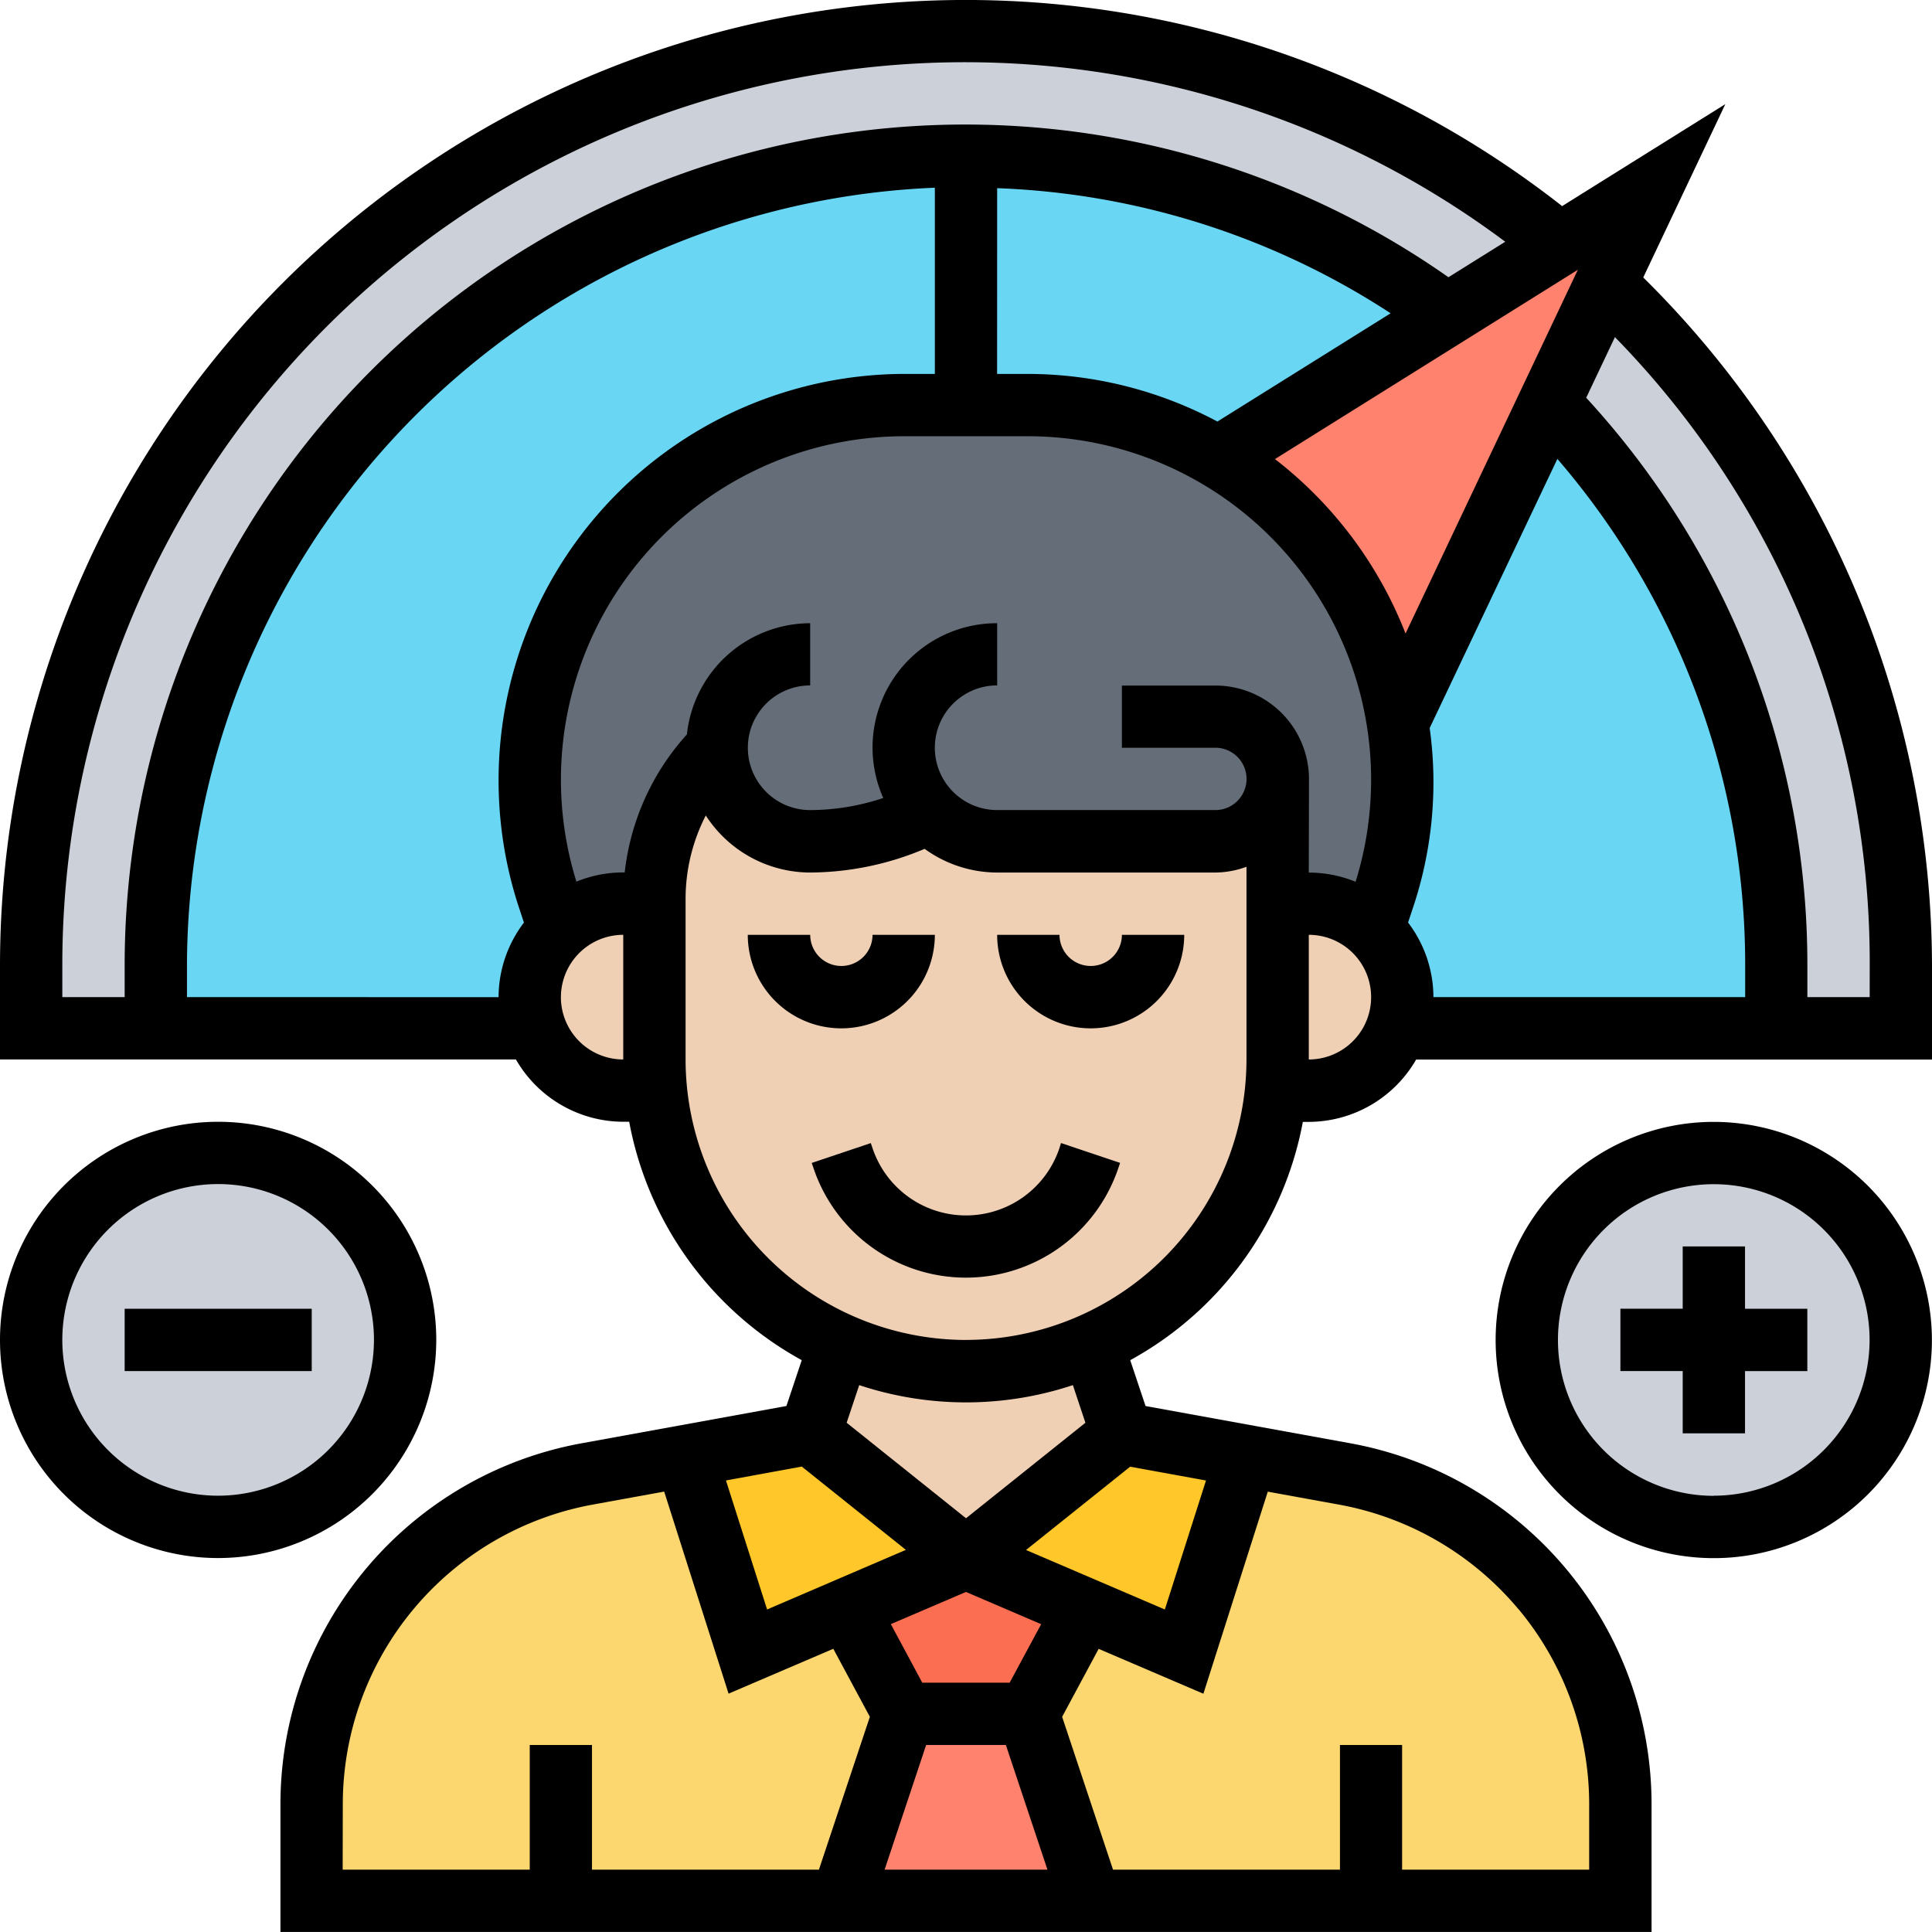 <svg xmlns="http://www.w3.org/2000/svg" xmlns:xlink="http://www.w3.org/1999/xlink" width="63" height="63" viewBox="0 0 63 63">
  <defs>
    <clipPath id="clip-path">
      <rect id="Rectángulo_35408" data-name="Rectángulo 35408" width="63" height="63" transform="translate(-2494 -9642.5)" fill="#8284d2" stroke="#707070" stroke-width="1"/>
    </clipPath>
  </defs>
  <g id="Enmascarar_grupo_129" data-name="Enmascarar grupo 129" transform="translate(2494 9642.5)" clip-path="url(#clip-path)">
    <g id="pensamiento-positivo" transform="translate(-2495.016 -9643.517)">
      <g id="Grupo_90746" data-name="Grupo 90746">
        <g id="Grupo_90727" data-name="Grupo 90727">
          <path id="Trazado_125601" data-name="Trazado 125601" d="M34.548,56.9,36.581,63H28.452l2.032-6.1Z" fill="#ff826e"/>
        </g>
        <g id="Grupo_90728" data-name="Grupo 90728">
          <path id="Trazado_125602" data-name="Trazado 125602" d="M36.388,53.479,34.548,56.9H30.484l-1.839-3.424,3.871-1.656Z" fill="#fc6e51"/>
        </g>
        <g id="Grupo_90729" data-name="Grupo 90729">
          <path id="Trazado_125603" data-name="Trazado 125603" d="M19.306,63H11.177V59.85A10.984,10.984,0,0,1,16.6,50.39a10.765,10.765,0,0,1,3.567-1.311l3.2-.579L25.4,54.871l3.241-1.392L30.484,56.9,28.452,63Z" fill="#fcd770"/>
        </g>
        <g id="Grupo_90730" data-name="Grupo 90730">
          <path id="Trazado_125604" data-name="Trazado 125604" d="M45.726,63H36.581l-2.032-6.1,1.839-3.424,3.241,1.392L41.661,48.5l3.2.579A10.972,10.972,0,0,1,53.2,56.121a11.034,11.034,0,0,1,.65,3.729V63Z" fill="#fcd770"/>
        </g>
        <g id="Grupo_90731" data-name="Grupo 90731">
          <path id="Trazado_125605" data-name="Trazado 125605" d="M32.516,51.823l-3.871,1.656L25.4,54.871,23.371,48.5l4.065-.742Z" fill="#ffc729"/>
        </g>
        <g id="Grupo_90732" data-name="Grupo 90732">
          <path id="Trazado_125606" data-name="Trazado 125606" d="M41.661,48.5l-2.032,6.371-3.241-1.392-3.871-1.656L37.6,47.758Z" fill="#ffc729"/>
        </g>
        <g id="Grupo_90733" data-name="Grupo 90733">
          <path id="Trazado_125607" data-name="Trazado 125607" d="M51.884,8.983l-3.658,2.286A26.429,26.429,0,0,0,6.1,32.516v2.032H2.032V32.516A30.477,30.477,0,0,1,51.884,8.983Z" fill="#ccd1d9"/>
        </g>
        <g id="Grupo_90734" data-name="Grupo 90734">
          <path id="Trazado_125608" data-name="Trazado 125608" d="M63,32.516v2.032H58.935V32.516a26.331,26.331,0,0,0-7.408-18.341l1.839-3.892A30.366,30.366,0,0,1,63,32.516Z" fill="#ccd1d9"/>
        </g>
        <g id="Grupo_90735" data-name="Grupo 90735">
          <path id="Trazado_125609" data-name="Trazado 125609" d="M32.516,6.1v8.129H30.535A12.231,12.231,0,0,0,18.92,30.331l.325.986a3.037,3.037,0,0,0-.955,2.215,2.817,2.817,0,0,0,.183,1.016H6.1V32.516A26.436,26.436,0,0,1,32.516,6.1Z" fill="#69d6f4"/>
        </g>
        <g id="Grupo_90736" data-name="Grupo 90736">
          <path id="Trazado_125610" data-name="Trazado 125610" d="M48.225,11.269l-7.479,4.674A12.186,12.186,0,0,0,34.5,14.226H32.516V6.1a26.3,26.3,0,0,1,15.709,5.172Z" fill="#69d6f4"/>
        </g>
        <g id="Grupo_90737" data-name="Grupo 90737">
          <path id="Trazado_125611" data-name="Trazado 125611" d="M58.935,34.548H46.559a2.817,2.817,0,0,0,.183-1.016,3.037,3.037,0,0,0-.955-2.215l.325-.986a12.152,12.152,0,0,0,.63-3.861,12.932,12.932,0,0,0-.142-1.89l4.928-10.405a26.331,26.331,0,0,1,7.408,18.341Z" fill="#69d6f4"/>
        </g>
        <g id="Grupo_90738" data-name="Grupo 90738">
          <path id="Trazado_125612" data-name="Trazado 125612" d="M51.884,8.983l2.987-1.87-1.5,3.17-1.839,3.892L46.6,24.58a12.211,12.211,0,0,0-3.445-6.767,11.955,11.955,0,0,0-2.408-1.87l7.479-4.674Z" fill="#ff826e"/>
        </g>
        <g id="Grupo_90739" data-name="Grupo 90739">
          <path id="Trazado_125613" data-name="Trazado 125613" d="M42.677,26.419a2.038,2.038,0,0,1-2.032,2.032H33.532a3.041,3.041,0,0,1-2.154-.894l-.041-.041-.051.03a8.718,8.718,0,0,1-3.851.9A3.053,3.053,0,0,1,24.387,25.4a6.946,6.946,0,0,0-2.032,4.908v.173H21.339a3.056,3.056,0,0,0-2.093.833l-.325-.986A12.231,12.231,0,0,1,30.535,14.226H34.5a12.186,12.186,0,0,1,6.249,1.717,11.955,11.955,0,0,1,2.408,1.87A12.211,12.211,0,0,1,46.6,24.58a12.932,12.932,0,0,1,.142,1.89,12.152,12.152,0,0,1-.63,3.861l-.325.986a3.056,3.056,0,0,0-2.093-.833H42.677Z" fill="#656d78"/>
        </g>
        <g id="Grupo_90740" data-name="Grupo 90740">
          <path id="Trazado_125614" data-name="Trazado 125614" d="M36.631,44.862l.965,2.9-5.081,4.065-5.081-4.065.965-2.9v-.01a10.127,10.127,0,0,0,8.231,0Z" fill="#f0d0b4"/>
        </g>
        <g id="Grupo_90741" data-name="Grupo 90741">
          <path id="Trazado_125615" data-name="Trazado 125615" d="M46.742,33.532a2.817,2.817,0,0,1-.183,1.016,2.883,2.883,0,0,1-.711,1.138,3.041,3.041,0,0,1-2.154.894H42.627c.03-.335.051-.671.051-1.016V30.484h1.016a3.05,3.05,0,0,1,3.048,3.048Z" fill="#f0d0b4"/>
        </g>
        <g id="Grupo_90742" data-name="Grupo 90742">
          <path id="Trazado_125616" data-name="Trazado 125616" d="M42.677,30.484v5.081c0,.345-.02.681-.051,1.016a10.162,10.162,0,0,1-20.221,0c-.03-.335-.051-.671-.051-1.016V30.311A6.946,6.946,0,0,1,24.387,25.4a3.053,3.053,0,0,0,3.048,3.048,8.718,8.718,0,0,0,3.851-.9l.051-.03.041.041a3.041,3.041,0,0,0,2.154.894h7.113a2.038,2.038,0,0,0,2.032-2.032Z" fill="#f0d0b4"/>
        </g>
        <g id="Grupo_90743" data-name="Grupo 90743">
          <path id="Trazado_125617" data-name="Trazado 125617" d="M22.406,36.581H21.339a3.041,3.041,0,0,1-2.154-.894,2.883,2.883,0,0,1-.711-1.138,2.817,2.817,0,0,1-.183-1.016,3.05,3.05,0,0,1,3.048-3.048h1.016v5.081C22.355,35.91,22.375,36.245,22.406,36.581Z" fill="#f0d0b4"/>
        </g>
        <g id="Grupo_90744" data-name="Grupo 90744">
          <circle id="Elipse_4846" data-name="Elipse 4846" cx="6.097" cy="6.097" r="6.097" transform="translate(2.032 38.613)" fill="#ccd1d9"/>
        </g>
        <g id="Grupo_90745" data-name="Grupo 90745">
          <circle id="Elipse_4847" data-name="Elipse 4847" cx="6.097" cy="6.097" r="6.097" transform="translate(50.806 38.613)" fill="#ccd1d9"/>
        </g>
      </g>
      <g id="Grupo_90747" data-name="Grupo 90747">
        <path id="Trazado_125618" data-name="Trazado 125618" d="M31.5,31.5H29.468a1.016,1.016,0,0,1-2.032,0H25.4a3.048,3.048,0,0,0,6.1,0Z"/>
        <path id="Trazado_125619" data-name="Trazado 125619" d="M36.581,32.516A1.017,1.017,0,0,1,35.565,31.5H33.532a3.048,3.048,0,0,0,6.1,0H37.6A1.017,1.017,0,0,1,36.581,32.516Z"/>
        <path id="Trazado_125620" data-name="Trazado 125620" d="M35.565,38.448a3.213,3.213,0,0,1-6.1,0l-.053-.156-1.927.647.053.154a5.244,5.244,0,0,0,9.95,0l.053-.156-1.927-.647Z"/>
        <path id="Trazado_125621" data-name="Trazado 125621" d="M54.6,10.065l2.677-5.652L51.955,7.738A31.492,31.492,0,0,0,1.016,32.516v3.048H17.839a4.051,4.051,0,0,0,3.5,2.032h.194a11.2,11.2,0,0,0,5.627,7.774l-.5,1.495L19.985,48.08a11.963,11.963,0,0,0-9.824,11.77v4.166h44.71V59.85a11.963,11.963,0,0,0-9.824-11.77l-6.676-1.214-.5-1.495A11.2,11.2,0,0,0,43.5,37.6h.194a4.051,4.051,0,0,0,3.5-2.032H64.016V32.516A31.619,31.619,0,0,0,54.6,10.065Zm-10.9,16.355a3.052,3.052,0,0,0-3.048-3.048H37.6V25.4h3.048a1.016,1.016,0,0,1,0,2.032H33.532a2.032,2.032,0,0,1,0-4.065V21.339a4.054,4.054,0,0,0-3.714,5.7,7.611,7.611,0,0,1-2.383.394,2.032,2.032,0,1,1,0-4.065V21.339a4.055,4.055,0,0,0-4.02,3.627,8.019,8.019,0,0,0-2.028,4.5h-.049a4.036,4.036,0,0,0-1.526.3A11.2,11.2,0,0,1,30.53,15.242H34.5A11.2,11.2,0,0,1,45.22,29.771a4.036,4.036,0,0,0-1.526-.3ZM33.532,7.153a25.128,25.128,0,0,1,12.831,4.08l-5.649,3.53A13.173,13.173,0,0,0,34.5,13.21h-.97Zm9.059,8.834,9.877-6.173L46.849,21.675a13.308,13.308,0,0,0-4.258-5.688ZM3.048,32.516A29.435,29.435,0,0,1,50.1,8.9l-1.852,1.157A27.413,27.413,0,0,0,5.081,32.516v1.016H3.048Zm4.065,1.016V32.516A25.431,25.431,0,0,1,31.5,7.138V13.21h-.97A13.257,13.257,0,0,0,17.954,30.658l.147.443a4.025,4.025,0,0,0-.827,2.432Zm12.194,0A2.034,2.034,0,0,1,21.339,31.5v4.065A2.034,2.034,0,0,1,19.306,33.532ZM27.161,48.84l3.395,2.716L26.03,53.5l-1.341-4.207Zm4.055,9.079h2.6l1.356,4.065h-5.31Zm2.724-2.032H31.09l-1.025-1.909,2.451-1.05,2.451,1.051ZM12.194,59.85a9.935,9.935,0,0,1,8.155-9.771l2.325-.423,2.1,6.589,3.415-1.463L29.381,57,27.72,61.984h-7.4V57.919H18.29v4.065h-6.1Zm38.343-6.356a9.94,9.94,0,0,1,2.3,6.356v2.134h-6.1V57.919H44.71v4.065h-7.4L35.651,57l1.191-2.216,3.415,1.463,2.1-6.589,2.325.423a9.945,9.945,0,0,1,5.853,3.415Zm-10.195-4.2L39,53.5l-4.526-1.94,3.395-2.716Zm-3.932-1.883-3.893,3.114-3.893-3.114.41-1.227a11.058,11.058,0,0,0,6.967,0Zm-3.893-2.7a9.155,9.155,0,0,1-9.145-9.145V30.309a5.946,5.946,0,0,1,.659-2.7,4.057,4.057,0,0,0,3.405,1.86,9.69,9.69,0,0,0,3.731-.772,4.038,4.038,0,0,0,2.366.772h7.113a3.014,3.014,0,0,0,1.016-.187v6.284A9.155,9.155,0,0,1,32.516,44.71Zm11.177-9.145V31.5a2.032,2.032,0,1,1,0,4.065ZM46.931,31.1l.147-.443a12.875,12.875,0,0,0,.558-5.9L51.8,15.981a25.252,25.252,0,0,1,6.124,16.535v1.016H47.758A4.025,4.025,0,0,0,46.931,31.1Zm15.053,2.432H59.952V32.516a27.291,27.291,0,0,0-7.212-18.529l.937-1.977a29.154,29.154,0,0,1,8.308,20.507Z"/>
        <path id="Trazado_125622" data-name="Trazado 125622" d="M57.919,41.661H55.887v2.032H53.855v2.032h2.032v2.032h2.032V45.726h2.032V43.694H57.919Z"/>
        <path id="Trazado_125623" data-name="Trazado 125623" d="M56.9,37.6a7.113,7.113,0,1,0,7.113,7.113A7.122,7.122,0,0,0,56.9,37.6Zm0,12.194a5.081,5.081,0,1,1,5.081-5.081A5.086,5.086,0,0,1,56.9,49.79Z"/>
        <path id="Trazado_125624" data-name="Trazado 125624" d="M5.081,43.694h6.1v2.032h-6.1Z"/>
        <path id="Trazado_125625" data-name="Trazado 125625" d="M15.242,44.71a7.113,7.113,0,1,0-7.113,7.113A7.122,7.122,0,0,0,15.242,44.71ZM8.129,49.79A5.081,5.081,0,1,1,13.21,44.71,5.086,5.086,0,0,1,8.129,49.79Z"/>
      </g>
    </g>
  </g>
</svg>
